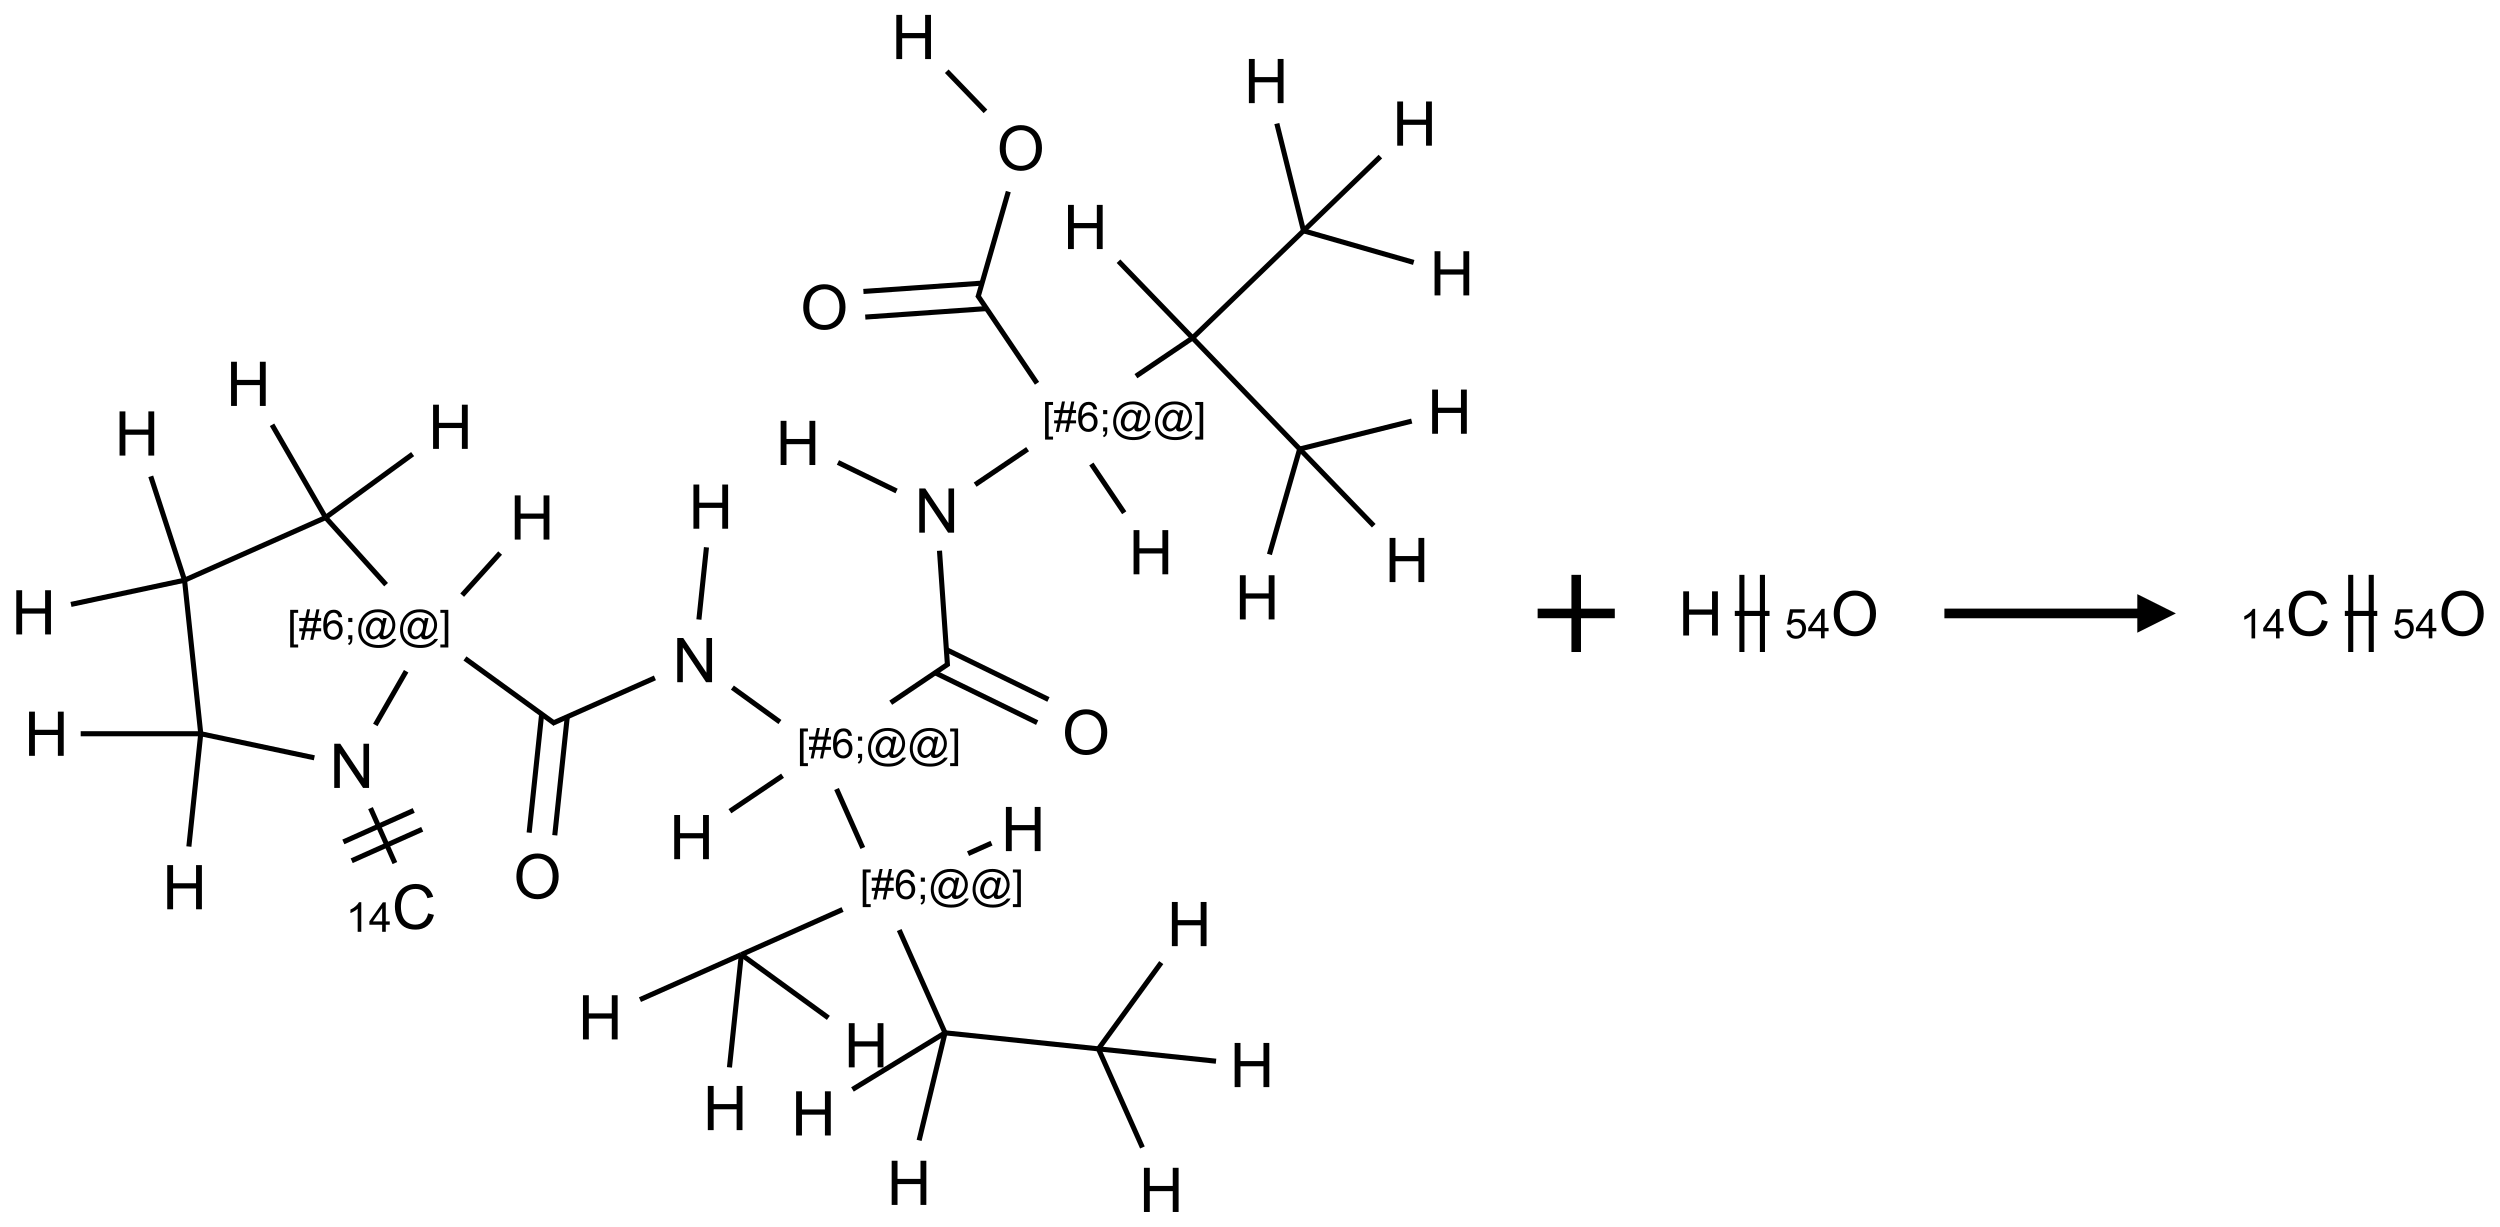 <?xml version="1.0" encoding="UTF-8"?>
<svg xmlns="http://www.w3.org/2000/svg" xmlns:xlink="http://www.w3.org/1999/xlink" width="648" height="318" viewBox="0 0 648 318">
<defs>
<g>
<g id="glyph-0-0">
<path d="M 2 0 L 2 -10 L 10 -10 L 10 0 Z M 2.25 -0.25 L 9.75 -0.25 L 9.75 -9.75 L 2.25 -9.75 Z M 2.25 -0.25 "/>
</g>
<g id="glyph-0-1">
<path d="M 1.281 0 L 1.281 -11.453 L 2.797 -11.453 L 2.797 -6.75 L 8.75 -6.75 L 8.75 -11.453 L 10.266 -11.453 L 10.266 0 L 8.75 0 L 8.75 -5.398 L 2.797 -5.398 L 2.797 0 Z M 1.281 0 "/>
</g>
<g id="glyph-0-2">
<path d="M 0.773 -5.578 C 0.773 -7.48 1.285 -8.969 2.305 -10.043 C 3.324 -11.117 4.645 -11.656 6.258 -11.656 C 7.316 -11.656 8.27 -11.402 9.117 -10.898 C 9.965 -10.395 10.613 -9.688 11.059 -8.785 C 11.504 -7.883 11.727 -6.855 11.727 -5.711 C 11.727 -4.551 11.492 -3.512 11.023 -2.594 C 10.555 -1.676 9.891 -0.984 9.031 -0.512 C 8.172 -0.039 7.246 0.195 6.25 0.195 C 5.172 0.195 4.207 -0.066 3.359 -0.586 C 2.512 -1.105 1.867 -1.816 1.43 -2.719 C 0.992 -3.621 0.773 -4.574 0.773 -5.578 Z M 2.336 -5.555 C 2.336 -4.176 2.707 -3.086 3.449 -2.293 C 4.191 -1.5 5.121 -1.102 6.242 -1.102 C 7.383 -1.102 8.32 -1.504 9.059 -2.305 C 9.797 -3.105 10.164 -4.246 10.164 -5.719 C 10.164 -6.652 10.008 -7.465 9.691 -8.16 C 9.375 -8.855 8.914 -9.395 8.309 -9.777 C 7.703 -10.16 7.02 -10.352 6.266 -10.352 C 5.191 -10.352 4.27 -9.984 3.496 -9.246 C 2.723 -8.508 2.336 -7.277 2.336 -5.555 Z M 2.336 -5.555 "/>
</g>
<g id="glyph-0-3">
<path d="M 1.219 0 L 1.219 -11.453 L 2.773 -11.453 L 8.789 -2.461 L 8.789 -11.453 L 10.242 -11.453 L 10.242 0 L 8.688 0 L 2.672 -9 L 2.672 0 Z M 1.219 0 "/>
</g>
<g id="glyph-0-4">
<path d="M 9.406 -4.016 L 10.922 -3.633 C 10.605 -2.387 10.031 -1.438 9.207 -0.785 C 8.383 -0.133 7.371 0.195 6.18 0.195 C 4.945 0.195 3.941 -0.055 3.168 -0.559 C 2.395 -1.062 1.805 -1.789 1.402 -2.742 C 1 -3.695 0.797 -4.719 0.797 -5.812 C 0.797 -7.004 1.023 -8.047 1.48 -8.934 C 1.938 -9.82 2.586 -10.496 3.426 -10.957 C 4.266 -11.418 5.191 -11.648 6.203 -11.648 C 7.348 -11.648 8.312 -11.355 9.094 -10.773 C 9.875 -10.191 10.418 -9.371 10.727 -8.312 L 9.234 -7.961 C 8.969 -8.793 8.582 -9.402 8.078 -9.781 C 7.574 -10.16 6.938 -10.352 6.172 -10.352 C 5.293 -10.352 4.555 -10.141 3.965 -9.719 C 3.375 -9.297 2.957 -8.73 2.719 -8.02 C 2.48 -7.309 2.359 -6.574 2.359 -5.82 C 2.359 -4.848 2.5 -3.996 2.785 -3.27 C 3.07 -2.543 3.512 -2 4.109 -1.641 C 4.707 -1.281 5.355 -1.102 6.055 -1.102 C 6.902 -1.102 7.621 -1.348 8.211 -1.836 C 8.801 -2.324 9.199 -3.051 9.406 -4.016 Z M 9.406 -4.016 "/>
</g>
<g id="glyph-1-0">
<path d="M 1.332 0 L 1.332 -6.668 L 6.668 -6.668 L 6.668 0 Z M 1.5 -0.168 L 6.5 -0.168 L 6.5 -6.5 L 1.5 -6.5 Z M 1.5 -0.168 "/>
</g>
<g id="glyph-1-1">
<path d="M 0.723 2.121 L 0.723 -7.637 L 2.793 -7.637 L 2.793 -6.859 L 1.66 -6.859 L 1.66 1.344 L 2.793 1.344 L 2.793 2.121 Z M 0.723 2.121 "/>
</g>
<g id="glyph-1-2">
<path d="M 0.535 0.129 L 0.988 -2.09 L 0.109 -2.09 L 0.109 -2.863 L 1.145 -2.863 L 1.531 -4.754 L 0.109 -4.754 L 0.109 -5.531 L 1.688 -5.531 L 2.141 -7.766 L 2.922 -7.766 L 2.469 -5.531 L 4.109 -5.531 L 4.562 -7.766 L 5.348 -7.766 L 4.895 -5.531 L 5.797 -5.531 L 5.797 -4.754 L 4.738 -4.754 L 4.348 -2.863 L 5.797 -2.863 L 5.797 -2.09 L 4.191 -2.09 L 3.738 0.129 L 2.957 0.129 L 3.406 -2.09 L 1.77 -2.09 L 1.316 0.129 Z M 1.926 -2.863 L 3.562 -2.863 L 3.953 -4.754 L 2.312 -4.754 Z M 1.926 -2.863 "/>
</g>
<g id="glyph-1-3">
<path d="M 5.309 -5.766 L 4.375 -5.691 C 4.293 -6.059 4.172 -6.328 4.02 -6.496 C 3.766 -6.762 3.453 -6.895 3.082 -6.895 C 2.785 -6.895 2.523 -6.812 2.297 -6.645 C 2 -6.43 1.77 -6.117 1.598 -5.703 C 1.43 -5.289 1.34 -4.703 1.332 -3.938 C 1.559 -4.281 1.836 -4.535 2.16 -4.703 C 2.488 -4.871 2.828 -4.953 3.188 -4.953 C 3.812 -4.953 4.344 -4.723 4.785 -4.262 C 5.223 -3.801 5.441 -3.207 5.441 -2.48 C 5.441 -2 5.34 -1.555 5.133 -1.145 C 4.926 -0.73 4.641 -0.418 4.281 -0.199 C 3.922 0.02 3.512 0.129 3.051 0.129 C 2.27 0.129 1.633 -0.156 1.141 -0.73 C 0.648 -1.305 0.402 -2.254 0.402 -3.574 C 0.402 -5.051 0.672 -6.121 1.219 -6.793 C 1.695 -7.375 2.336 -7.668 3.141 -7.668 C 3.742 -7.668 4.234 -7.5 4.617 -7.16 C 5 -6.824 5.23 -6.359 5.309 -5.766 Z M 1.48 -2.473 C 1.48 -2.152 1.547 -1.844 1.684 -1.547 C 1.82 -1.25 2.016 -1.027 2.262 -0.871 C 2.508 -0.719 2.766 -0.641 3.035 -0.641 C 3.434 -0.641 3.773 -0.801 4.059 -1.121 C 4.344 -1.441 4.484 -1.875 4.484 -2.422 C 4.484 -2.949 4.344 -3.367 4.062 -3.668 C 3.781 -3.973 3.426 -4.125 3 -4.125 C 2.578 -4.125 2.219 -3.973 1.922 -3.668 C 1.625 -3.363 1.48 -2.969 1.48 -2.473 Z M 1.48 -2.473 "/>
</g>
<g id="glyph-1-4">
<path d="M 0.949 -4.465 L 0.949 -5.531 L 2.016 -5.531 L 2.016 -4.465 Z M 0.949 0 L 0.949 -1.066 L 2.016 -1.066 L 2.016 0 C 2.016 0.391 1.945 0.711 1.809 0.949 C 1.668 1.191 1.449 1.379 1.145 1.512 L 0.887 1.109 C 1.082 1.023 1.23 0.895 1.324 0.727 C 1.418 0.559 1.469 0.316 1.48 0 Z M 0.949 0 "/>
</g>
<g id="glyph-1-5">
<path d="M 6.047 -0.848 C 5.82 -0.59 5.57 -0.379 5.289 -0.223 C 5.008 -0.062 4.73 0.016 4.449 0.016 C 4.141 0.016 3.84 -0.074 3.547 -0.254 C 3.254 -0.434 3.02 -0.715 2.836 -1.09 C 2.652 -1.465 2.562 -1.875 2.562 -2.324 C 2.562 -2.875 2.703 -3.43 2.988 -3.98 C 3.27 -4.535 3.621 -4.953 4.043 -5.23 C 4.461 -5.508 4.871 -5.645 5.266 -5.645 C 5.566 -5.645 5.855 -5.566 6.129 -5.41 C 6.402 -5.25 6.641 -5.012 6.84 -4.688 L 7.016 -5.496 L 7.949 -5.496 L 7.199 -2 C 7.094 -1.516 7.043 -1.246 7.043 -1.191 C 7.043 -1.098 7.078 -1.02 7.148 -0.949 C 7.219 -0.883 7.305 -0.848 7.406 -0.848 C 7.59 -0.848 7.832 -0.953 8.129 -1.168 C 8.527 -1.445 8.84 -1.816 9.07 -2.285 C 9.301 -2.75 9.418 -3.234 9.418 -3.73 C 9.418 -4.309 9.27 -4.852 8.973 -5.355 C 8.676 -5.859 8.23 -6.262 7.645 -6.562 C 7.055 -6.863 6.406 -7.016 5.691 -7.016 C 4.879 -7.016 4.137 -6.824 3.465 -6.445 C 2.793 -6.066 2.273 -5.52 1.902 -4.809 C 1.535 -4.098 1.348 -3.34 1.348 -2.527 C 1.348 -1.676 1.535 -0.941 1.902 -0.328 C 2.273 0.285 2.809 0.742 3.508 1.035 C 4.207 1.328 4.984 1.473 5.832 1.473 C 6.742 1.473 7.504 1.32 8.121 1.016 C 8.734 0.711 9.195 0.34 9.5 -0.098 L 10.441 -0.098 C 10.266 0.266 9.961 0.637 9.531 1.016 C 9.102 1.395 8.59 1.695 7.996 1.914 C 7.402 2.133 6.688 2.246 5.848 2.246 C 5.078 2.246 4.367 2.145 3.715 1.949 C 3.066 1.75 2.512 1.453 2.051 1.055 C 1.594 0.656 1.25 0.199 1.016 -0.316 C 0.723 -0.973 0.578 -1.684 0.578 -2.441 C 0.578 -3.289 0.75 -4.098 1.098 -4.863 C 1.523 -5.805 2.125 -6.527 2.902 -7.027 C 3.684 -7.527 4.629 -7.777 5.738 -7.777 C 6.602 -7.777 7.375 -7.602 8.059 -7.246 C 8.746 -6.895 9.285 -6.371 9.684 -5.672 C 10.02 -5.07 10.188 -4.418 10.188 -3.715 C 10.188 -2.707 9.832 -1.812 9.125 -1.031 C 8.492 -0.328 7.801 0.02 7.051 0.02 C 6.812 0.02 6.617 -0.016 6.473 -0.09 C 6.324 -0.16 6.215 -0.266 6.145 -0.402 C 6.102 -0.488 6.066 -0.637 6.047 -0.848 Z M 3.527 -2.262 C 3.527 -1.785 3.641 -1.414 3.863 -1.152 C 4.09 -0.887 4.348 -0.754 4.641 -0.754 C 4.836 -0.754 5.039 -0.812 5.254 -0.93 C 5.469 -1.047 5.676 -1.219 5.871 -1.449 C 6.066 -1.676 6.23 -1.969 6.355 -2.32 C 6.48 -2.672 6.543 -3.027 6.543 -3.379 C 6.543 -3.852 6.426 -4.219 6.191 -4.48 C 5.957 -4.738 5.672 -4.871 5.332 -4.871 C 5.109 -4.871 4.902 -4.812 4.707 -4.699 C 4.512 -4.586 4.32 -4.406 4.137 -4.156 C 3.953 -3.906 3.805 -3.602 3.691 -3.246 C 3.582 -2.887 3.527 -2.559 3.527 -2.262 Z M 3.527 -2.262 "/>
</g>
<g id="glyph-1-6">
<path d="M 2.27 2.121 L 0.203 2.121 L 0.203 1.344 L 1.332 1.344 L 1.332 -6.859 L 0.203 -6.859 L 0.203 -7.637 L 2.27 -7.637 Z M 2.27 2.121 "/>
</g>
<g id="glyph-1-7">
<path d="M 3.973 0 L 3.035 0 L 3.035 -5.973 C 2.809 -5.758 2.516 -5.543 2.148 -5.328 C 1.781 -5.113 1.453 -4.953 1.16 -4.844 L 1.16 -5.75 C 1.684 -5.996 2.145 -6.297 2.535 -6.645 C 2.93 -6.996 3.207 -7.336 3.371 -7.668 L 3.973 -7.668 Z M 3.973 0 "/>
</g>
<g id="glyph-1-8">
<path d="M 3.449 0 L 3.449 -1.828 L 0.137 -1.828 L 0.137 -2.688 L 3.621 -7.637 L 4.387 -7.637 L 4.387 -2.688 L 5.418 -2.688 L 5.418 -1.828 L 4.387 -1.828 L 4.387 0 Z M 3.449 -2.688 L 3.449 -6.129 L 1.059 -2.688 Z M 3.449 -2.688 "/>
</g>
<g id="glyph-1-9">
<path d="M 0.441 -2 L 1.426 -2.082 C 1.5 -1.605 1.668 -1.242 1.934 -1.004 C 2.199 -0.762 2.52 -0.641 2.895 -0.641 C 3.348 -0.641 3.73 -0.812 4.043 -1.152 C 4.355 -1.492 4.512 -1.941 4.512 -2.504 C 4.512 -3.039 4.359 -3.461 4.059 -3.77 C 3.758 -4.078 3.367 -4.234 2.879 -4.234 C 2.578 -4.234 2.305 -4.164 2.062 -4.027 C 1.82 -3.891 1.629 -3.715 1.488 -3.496 L 0.609 -3.609 L 1.348 -7.531 L 5.145 -7.531 L 5.145 -6.637 L 2.098 -6.637 L 1.688 -4.582 C 2.145 -4.902 2.625 -5.062 3.129 -5.062 C 3.797 -5.062 4.359 -4.832 4.816 -4.371 C 5.277 -3.91 5.504 -3.312 5.504 -2.59 C 5.504 -1.898 5.305 -1.301 4.902 -0.797 C 4.41 -0.18 3.742 0.129 2.895 0.129 C 2.199 0.129 1.633 -0.062 1.195 -0.453 C 0.758 -0.844 0.504 -1.359 0.441 -2 Z M 0.441 -2 "/>
</g>
</g>
</defs>
<path fill="none" stroke-width="0.033" stroke-linecap="butt" stroke-linejoin="miter" stroke="rgb(0%, 0%, 0%)" stroke-opacity="1" stroke-miterlimit="10" d="M 5.917 0.222 L 6.168 0.482 " transform="matrix(40, 0, 0, 40, 8.715, 9.586)"/>
<path fill="none" stroke-width="0.033" stroke-linecap="butt" stroke-linejoin="miter" stroke="rgb(0%, 0%, 0%)" stroke-opacity="1" stroke-miterlimit="10" d="M 6.316 1.002 L 6.119 1.688 " transform="matrix(40, 0, 0, 40, 8.715, 9.586)"/>
<path fill="none" stroke-width="0.033" stroke-linecap="butt" stroke-linejoin="miter" stroke="rgb(0%, 0%, 0%)" stroke-opacity="1" stroke-miterlimit="10" d="M 6.146 1.595 L 5.377 1.649 " transform="matrix(40, 0, 0, 40, 8.715, 9.586)"/>
<path fill="none" stroke-width="0.033" stroke-linecap="butt" stroke-linejoin="miter" stroke="rgb(0%, 0%, 0%)" stroke-opacity="1" stroke-miterlimit="10" d="M 6.175 1.76 L 5.389 1.815 " transform="matrix(40, 0, 0, 40, 8.715, 9.586)"/>
<path fill="none" stroke-width="0.033" stroke-linecap="butt" stroke-linejoin="miter" stroke="rgb(0%, 0%, 0%)" stroke-opacity="1" stroke-miterlimit="10" d="M 6.117 1.674 L 6.502 2.244 " transform="matrix(40, 0, 0, 40, 8.715, 9.586)"/>
<path fill="none" stroke-width="0.033" stroke-linecap="butt" stroke-linejoin="miter" stroke="rgb(0%, 0%, 0%)" stroke-opacity="1" stroke-miterlimit="10" d="M 6.854 2.767 L 7.067 3.083 " transform="matrix(40, 0, 0, 40, 8.715, 9.586)"/>
<path fill="none" stroke-width="0.033" stroke-linecap="butt" stroke-linejoin="miter" stroke="rgb(0%, 0%, 0%)" stroke-opacity="1" stroke-miterlimit="10" d="M 6.441 2.671 L 6.101 2.901 " transform="matrix(40, 0, 0, 40, 8.715, 9.586)"/>
<path fill="none" stroke-width="0.033" stroke-linecap="butt" stroke-linejoin="miter" stroke="rgb(0%, 0%, 0%)" stroke-opacity="1" stroke-miterlimit="10" d="M 5.592 2.942 L 5.212 2.757 " transform="matrix(40, 0, 0, 40, 8.715, 9.586)"/>
<path fill="none" stroke-width="0.033" stroke-linecap="butt" stroke-linejoin="miter" stroke="rgb(0%, 0%, 0%)" stroke-opacity="1" stroke-miterlimit="10" d="M 5.87 3.329 L 5.922 4.076 " transform="matrix(40, 0, 0, 40, 8.715, 9.586)"/>
<path fill="none" stroke-width="0.033" stroke-linecap="butt" stroke-linejoin="miter" stroke="rgb(0%, 0%, 0%)" stroke-opacity="1" stroke-miterlimit="10" d="M 5.842 4.12 L 6.503 4.443 " transform="matrix(40, 0, 0, 40, 8.715, 9.586)"/>
<path fill="none" stroke-width="0.033" stroke-linecap="butt" stroke-linejoin="miter" stroke="rgb(0%, 0%, 0%)" stroke-opacity="1" stroke-miterlimit="10" d="M 5.915 3.97 L 6.576 4.293 " transform="matrix(40, 0, 0, 40, 8.715, 9.586)"/>
<path fill="none" stroke-width="0.033" stroke-linecap="butt" stroke-linejoin="miter" stroke="rgb(0%, 0%, 0%)" stroke-opacity="1" stroke-miterlimit="10" d="M 5.929 4.061 L 5.554 4.314 " transform="matrix(40, 0, 0, 40, 8.715, 9.586)"/>
<path fill="none" stroke-width="0.033" stroke-linecap="butt" stroke-linejoin="miter" stroke="rgb(0%, 0%, 0%)" stroke-opacity="1" stroke-miterlimit="10" d="M 4.853 4.787 L 4.512 5.017 " transform="matrix(40, 0, 0, 40, 8.715, 9.586)"/>
<path fill="none" stroke-width="0.033" stroke-linecap="butt" stroke-linejoin="miter" stroke="rgb(0%, 0%, 0%)" stroke-opacity="1" stroke-miterlimit="10" d="M 4.836 4.439 L 4.528 4.216 " transform="matrix(40, 0, 0, 40, 8.715, 9.586)"/>
<path fill="none" stroke-width="0.033" stroke-linecap="butt" stroke-linejoin="miter" stroke="rgb(0%, 0%, 0%)" stroke-opacity="1" stroke-miterlimit="10" d="M 4.311 3.775 L 4.36 3.307 " transform="matrix(40, 0, 0, 40, 8.715, 9.586)"/>
<path fill="none" stroke-width="0.033" stroke-linecap="butt" stroke-linejoin="miter" stroke="rgb(0%, 0%, 0%)" stroke-opacity="1" stroke-miterlimit="10" d="M 4.026 4.153 L 3.361 4.448 " transform="matrix(40, 0, 0, 40, 8.715, 9.586)"/>
<path fill="none" stroke-width="0.033" stroke-linecap="butt" stroke-linejoin="miter" stroke="rgb(0%, 0%, 0%)" stroke-opacity="1" stroke-miterlimit="10" d="M 3.292 4.388 L 3.211 5.156 " transform="matrix(40, 0, 0, 40, 8.715, 9.586)"/>
<path fill="none" stroke-width="0.033" stroke-linecap="butt" stroke-linejoin="miter" stroke="rgb(0%, 0%, 0%)" stroke-opacity="1" stroke-miterlimit="10" d="M 3.458 4.405 L 3.377 5.173 " transform="matrix(40, 0, 0, 40, 8.715, 9.586)"/>
<path fill="none" stroke-width="0.033" stroke-linecap="butt" stroke-linejoin="miter" stroke="rgb(0%, 0%, 0%)" stroke-opacity="1" stroke-miterlimit="10" d="M 3.378 4.45 L 2.795 4.027 " transform="matrix(40, 0, 0, 40, 8.715, 9.586)"/>
<path fill="none" stroke-width="0.033" stroke-linecap="butt" stroke-linejoin="miter" stroke="rgb(0%, 0%, 0%)" stroke-opacity="1" stroke-miterlimit="10" d="M 2.777 3.617 L 3.023 3.344 " transform="matrix(40, 0, 0, 40, 8.715, 9.586)"/>
<path fill="none" stroke-width="0.033" stroke-linecap="butt" stroke-linejoin="miter" stroke="rgb(0%, 0%, 0%)" stroke-opacity="1" stroke-miterlimit="10" d="M 2.414 4.11 L 2.214 4.458 " transform="matrix(40, 0, 0, 40, 8.715, 9.586)"/>
<path fill="none" stroke-width="0.033" stroke-linecap="butt" stroke-linejoin="miter" stroke="rgb(0%, 0%, 0%)" stroke-opacity="1" stroke-miterlimit="10" d="M 2.183 4.997 L 2.341 5.353 " transform="matrix(40, 0, 0, 40, 8.715, 9.586)"/>
<path fill="none" stroke-width="0.033" stroke-linecap="butt" stroke-linejoin="miter" stroke="rgb(0%, 0%, 0%)" stroke-opacity="1" stroke-miterlimit="10" d="M 2.061 5.338 L 2.518 5.134 " transform="matrix(40, 0, 0, 40, 8.715, 9.586)"/>
<path fill="none" stroke-width="0.033" stroke-linecap="butt" stroke-linejoin="miter" stroke="rgb(0%, 0%, 0%)" stroke-opacity="1" stroke-miterlimit="10" d="M 2.007 5.216 L 2.463 5.012 " transform="matrix(40, 0, 0, 40, 8.715, 9.586)"/>
<path fill="none" stroke-width="0.033" stroke-linecap="butt" stroke-linejoin="miter" stroke="rgb(0%, 0%, 0%)" stroke-opacity="1" stroke-miterlimit="10" d="M 1.819 4.671 L 1.083 4.515 " transform="matrix(40, 0, 0, 40, 8.715, 9.586)"/>
<path fill="none" stroke-width="0.033" stroke-linecap="butt" stroke-linejoin="miter" stroke="rgb(0%, 0%, 0%)" stroke-opacity="1" stroke-miterlimit="10" d="M 1.083 4.515 L 1.006 5.246 " transform="matrix(40, 0, 0, 40, 8.715, 9.586)"/>
<path fill="none" stroke-width="0.033" stroke-linecap="butt" stroke-linejoin="miter" stroke="rgb(0%, 0%, 0%)" stroke-opacity="1" stroke-miterlimit="10" d="M 1.083 4.515 L 0.305 4.515 " transform="matrix(40, 0, 0, 40, 8.715, 9.586)"/>
<path fill="none" stroke-width="0.033" stroke-linecap="butt" stroke-linejoin="miter" stroke="rgb(0%, 0%, 0%)" stroke-opacity="1" stroke-miterlimit="10" d="M 1.083 4.515 L 0.978 3.52 " transform="matrix(40, 0, 0, 40, 8.715, 9.586)"/>
<path fill="none" stroke-width="0.033" stroke-linecap="butt" stroke-linejoin="miter" stroke="rgb(0%, 0%, 0%)" stroke-opacity="1" stroke-miterlimit="10" d="M 0.978 3.52 L 0.242 3.677 " transform="matrix(40, 0, 0, 40, 8.715, 9.586)"/>
<path fill="none" stroke-width="0.033" stroke-linecap="butt" stroke-linejoin="miter" stroke="rgb(0%, 0%, 0%)" stroke-opacity="1" stroke-miterlimit="10" d="M 0.978 3.52 L 0.759 2.847 " transform="matrix(40, 0, 0, 40, 8.715, 9.586)"/>
<path fill="none" stroke-width="0.033" stroke-linecap="butt" stroke-linejoin="miter" stroke="rgb(0%, 0%, 0%)" stroke-opacity="1" stroke-miterlimit="10" d="M 0.978 3.52 L 1.892 3.114 " transform="matrix(40, 0, 0, 40, 8.715, 9.586)"/>
<path fill="none" stroke-width="0.033" stroke-linecap="butt" stroke-linejoin="miter" stroke="rgb(0%, 0%, 0%)" stroke-opacity="1" stroke-miterlimit="10" d="M 1.892 3.114 L 2.284 3.549 " transform="matrix(40, 0, 0, 40, 8.715, 9.586)"/>
<path fill="none" stroke-width="0.033" stroke-linecap="butt" stroke-linejoin="miter" stroke="rgb(0%, 0%, 0%)" stroke-opacity="1" stroke-miterlimit="10" d="M 1.892 3.114 L 1.545 2.513 " transform="matrix(40, 0, 0, 40, 8.715, 9.586)"/>
<path fill="none" stroke-width="0.033" stroke-linecap="butt" stroke-linejoin="miter" stroke="rgb(0%, 0%, 0%)" stroke-opacity="1" stroke-miterlimit="10" d="M 1.892 3.114 L 2.456 2.703 " transform="matrix(40, 0, 0, 40, 8.715, 9.586)"/>
<path fill="none" stroke-width="0.033" stroke-linecap="butt" stroke-linejoin="miter" stroke="rgb(0%, 0%, 0%)" stroke-opacity="1" stroke-miterlimit="10" d="M 5.203 4.873 L 5.373 5.255 " transform="matrix(40, 0, 0, 40, 8.715, 9.586)"/>
<path fill="none" stroke-width="0.033" stroke-linecap="butt" stroke-linejoin="miter" stroke="rgb(0%, 0%, 0%)" stroke-opacity="1" stroke-miterlimit="10" d="M 6.055 5.292 L 6.207 5.224 " transform="matrix(40, 0, 0, 40, 8.715, 9.586)"/>
<path fill="none" stroke-width="0.033" stroke-linecap="butt" stroke-linejoin="miter" stroke="rgb(0%, 0%, 0%)" stroke-opacity="1" stroke-miterlimit="10" d="M 5.242 5.654 L 4.586 5.946 " transform="matrix(40, 0, 0, 40, 8.715, 9.586)"/>
<path fill="none" stroke-width="0.033" stroke-linecap="butt" stroke-linejoin="miter" stroke="rgb(0%, 0%, 0%)" stroke-opacity="1" stroke-miterlimit="10" d="M 4.586 5.946 L 5.15 6.356 " transform="matrix(40, 0, 0, 40, 8.715, 9.586)"/>
<path fill="none" stroke-width="0.033" stroke-linecap="butt" stroke-linejoin="miter" stroke="rgb(0%, 0%, 0%)" stroke-opacity="1" stroke-miterlimit="10" d="M 4.586 5.946 L 3.929 6.238 " transform="matrix(40, 0, 0, 40, 8.715, 9.586)"/>
<path fill="none" stroke-width="0.033" stroke-linecap="butt" stroke-linejoin="miter" stroke="rgb(0%, 0%, 0%)" stroke-opacity="1" stroke-miterlimit="10" d="M 4.586 5.946 L 4.509 6.677 " transform="matrix(40, 0, 0, 40, 8.715, 9.586)"/>
<path fill="none" stroke-width="0.033" stroke-linecap="butt" stroke-linejoin="miter" stroke="rgb(0%, 0%, 0%)" stroke-opacity="1" stroke-miterlimit="10" d="M 5.609 5.787 L 5.906 6.453 " transform="matrix(40, 0, 0, 40, 8.715, 9.586)"/>
<path fill="none" stroke-width="0.033" stroke-linecap="butt" stroke-linejoin="miter" stroke="rgb(0%, 0%, 0%)" stroke-opacity="1" stroke-miterlimit="10" d="M 5.906 6.453 L 5.738 7.15 " transform="matrix(40, 0, 0, 40, 8.715, 9.586)"/>
<path fill="none" stroke-width="0.033" stroke-linecap="butt" stroke-linejoin="miter" stroke="rgb(0%, 0%, 0%)" stroke-opacity="1" stroke-miterlimit="10" d="M 5.906 6.453 L 5.306 6.82 " transform="matrix(40, 0, 0, 40, 8.715, 9.586)"/>
<path fill="none" stroke-width="0.033" stroke-linecap="butt" stroke-linejoin="miter" stroke="rgb(0%, 0%, 0%)" stroke-opacity="1" stroke-miterlimit="10" d="M 5.906 6.453 L 6.9 6.557 " transform="matrix(40, 0, 0, 40, 8.715, 9.586)"/>
<path fill="none" stroke-width="0.033" stroke-linecap="butt" stroke-linejoin="miter" stroke="rgb(0%, 0%, 0%)" stroke-opacity="1" stroke-miterlimit="10" d="M 6.9 6.557 L 7.307 5.998 " transform="matrix(40, 0, 0, 40, 8.715, 9.586)"/>
<path fill="none" stroke-width="0.033" stroke-linecap="butt" stroke-linejoin="miter" stroke="rgb(0%, 0%, 0%)" stroke-opacity="1" stroke-miterlimit="10" d="M 6.9 6.557 L 7.185 7.196 " transform="matrix(40, 0, 0, 40, 8.715, 9.586)"/>
<path fill="none" stroke-width="0.033" stroke-linecap="butt" stroke-linejoin="miter" stroke="rgb(0%, 0%, 0%)" stroke-opacity="1" stroke-miterlimit="10" d="M 6.9 6.557 L 7.662 6.637 " transform="matrix(40, 0, 0, 40, 8.715, 9.586)"/>
<path fill="none" stroke-width="0.033" stroke-linecap="butt" stroke-linejoin="miter" stroke="rgb(0%, 0%, 0%)" stroke-opacity="1" stroke-miterlimit="10" d="M 7.143 2.198 L 7.51 1.95 " transform="matrix(40, 0, 0, 40, 8.715, 9.586)"/>
<path fill="none" stroke-width="0.033" stroke-linecap="butt" stroke-linejoin="miter" stroke="rgb(0%, 0%, 0%)" stroke-opacity="1" stroke-miterlimit="10" d="M 7.51 1.95 L 7.03 1.453 " transform="matrix(40, 0, 0, 40, 8.715, 9.586)"/>
<path fill="none" stroke-width="0.033" stroke-linecap="butt" stroke-linejoin="miter" stroke="rgb(0%, 0%, 0%)" stroke-opacity="1" stroke-miterlimit="10" d="M 7.51 1.95 L 8.204 2.67 " transform="matrix(40, 0, 0, 40, 8.715, 9.586)"/>
<path fill="none" stroke-width="0.033" stroke-linecap="butt" stroke-linejoin="miter" stroke="rgb(0%, 0%, 0%)" stroke-opacity="1" stroke-miterlimit="10" d="M 8.204 2.67 L 8.93 2.489 " transform="matrix(40, 0, 0, 40, 8.715, 9.586)"/>
<path fill="none" stroke-width="0.033" stroke-linecap="butt" stroke-linejoin="miter" stroke="rgb(0%, 0%, 0%)" stroke-opacity="1" stroke-miterlimit="10" d="M 8.204 2.67 L 8.684 3.167 " transform="matrix(40, 0, 0, 40, 8.715, 9.586)"/>
<path fill="none" stroke-width="0.033" stroke-linecap="butt" stroke-linejoin="miter" stroke="rgb(0%, 0%, 0%)" stroke-opacity="1" stroke-miterlimit="10" d="M 8.204 2.67 L 8.008 3.353 " transform="matrix(40, 0, 0, 40, 8.715, 9.586)"/>
<path fill="none" stroke-width="0.033" stroke-linecap="butt" stroke-linejoin="miter" stroke="rgb(0%, 0%, 0%)" stroke-opacity="1" stroke-miterlimit="10" d="M 7.51 1.95 L 8.229 1.256 " transform="matrix(40, 0, 0, 40, 8.715, 9.586)"/>
<path fill="none" stroke-width="0.033" stroke-linecap="butt" stroke-linejoin="miter" stroke="rgb(0%, 0%, 0%)" stroke-opacity="1" stroke-miterlimit="10" d="M 8.229 1.256 L 8.943 1.461 " transform="matrix(40, 0, 0, 40, 8.715, 9.586)"/>
<path fill="none" stroke-width="0.033" stroke-linecap="butt" stroke-linejoin="miter" stroke="rgb(0%, 0%, 0%)" stroke-opacity="1" stroke-miterlimit="10" d="M 8.229 1.256 L 8.056 0.561 " transform="matrix(40, 0, 0, 40, 8.715, 9.586)"/>
<path fill="none" stroke-width="0.033" stroke-linecap="butt" stroke-linejoin="miter" stroke="rgb(0%, 0%, 0%)" stroke-opacity="1" stroke-miterlimit="10" d="M 8.229 1.256 L 8.727 0.775 " transform="matrix(40, 0, 0, 40, 8.715, 9.586)"/>
<g fill="rgb(0%, 0%, 0%)" fill-opacity="1">
<use xlink:href="#glyph-0-1" x="231.043" y="15.312"/>
</g>
<g fill="rgb(0%, 0%, 0%)" fill-opacity="1">
<use xlink:href="#glyph-0-2" x="258.352" y="44.09"/>
</g>
<g fill="rgb(0%, 0%, 0%)" fill-opacity="1">
<use xlink:href="#glyph-0-2" x="207.426" y="85.332"/>
</g>
<g fill="rgb(0%, 0%, 0%)" fill-opacity="1">
<use xlink:href="#glyph-1-1" x="270.156" y="111.824"/>
<use xlink:href="#glyph-1-2" x="273.12" y="111.824"/>
<use xlink:href="#glyph-1-3" x="279.052" y="111.824"/>
<use xlink:href="#glyph-1-4" x="284.984" y="111.824"/>
<use xlink:href="#glyph-1-5" x="287.948" y="111.824"/>
<use xlink:href="#glyph-1-5" x="298.776" y="111.824"/>
<use xlink:href="#glyph-1-6" x="309.604" y="111.824"/>
</g>
<g fill="rgb(0%, 0%, 0%)" fill-opacity="1">
<use xlink:href="#glyph-0-1" x="292.539" y="148.859"/>
</g>
<g fill="rgb(0%, 0%, 0%)" fill-opacity="1">
<use xlink:href="#glyph-0-3" x="237.055" y="138.066"/>
</g>
<g fill="rgb(0%, 0%, 0%)" fill-opacity="1">
<use xlink:href="#glyph-0-1" x="201.059" y="120.531"/>
</g>
<g fill="rgb(0%, 0%, 0%)" fill-opacity="1">
<use xlink:href="#glyph-0-2" x="275.273" y="195.508"/>
</g>
<g fill="rgb(0%, 0%, 0%)" fill-opacity="1">
<use xlink:href="#glyph-1-1" x="206.621" y="196.461"/>
<use xlink:href="#glyph-1-2" x="209.585" y="196.461"/>
<use xlink:href="#glyph-1-3" x="215.517" y="196.461"/>
<use xlink:href="#glyph-1-4" x="221.449" y="196.461"/>
<use xlink:href="#glyph-1-5" x="224.413" y="196.461"/>
<use xlink:href="#glyph-1-5" x="235.241" y="196.461"/>
<use xlink:href="#glyph-1-6" x="246.069" y="196.461"/>
</g>
<g fill="rgb(0%, 0%, 0%)" fill-opacity="1">
<use xlink:href="#glyph-0-1" x="173.477" y="222.703"/>
</g>
<g fill="rgb(0%, 0%, 0%)" fill-opacity="1">
<use xlink:href="#glyph-0-3" x="174.32" y="176.824"/>
</g>
<g fill="rgb(0%, 0%, 0%)" fill-opacity="1">
<use xlink:href="#glyph-0-1" x="178.457" y="137.043"/>
</g>
<g fill="rgb(0%, 0%, 0%)" fill-opacity="1">
<use xlink:href="#glyph-0-2" x="133.078" y="232.879"/>
</g>
<g fill="rgb(0%, 0%, 0%)" fill-opacity="1">
<use xlink:href="#glyph-1-1" x="74.488" y="165.707"/>
<use xlink:href="#glyph-1-2" x="77.452" y="165.707"/>
<use xlink:href="#glyph-1-3" x="83.384" y="165.707"/>
<use xlink:href="#glyph-1-4" x="89.316" y="165.707"/>
<use xlink:href="#glyph-1-5" x="92.28" y="165.707"/>
<use xlink:href="#glyph-1-5" x="103.108" y="165.707"/>
<use xlink:href="#glyph-1-6" x="113.936" y="165.707"/>
</g>
<g fill="rgb(0%, 0%, 0%)" fill-opacity="1">
<use xlink:href="#glyph-0-1" x="132.141" y="139.859"/>
</g>
<g fill="rgb(0%, 0%, 0%)" fill-opacity="1">
<use xlink:href="#glyph-0-3" x="85.418" y="204.227"/>
</g>
<g fill="rgb(0%, 0%, 0%)" fill-opacity="1">
<use xlink:href="#glyph-0-4" x="101.559" y="240.766"/>
</g>
<g fill="rgb(0%, 0%, 0%)" fill-opacity="1">
<use xlink:href="#glyph-1-7" x="89.672" y="241.52"/>
<use xlink:href="#glyph-1-8" x="95.604" y="241.52"/>
</g>
<g fill="rgb(0%, 0%, 0%)" fill-opacity="1">
<use xlink:href="#glyph-0-1" x="42.066" y="235.688"/>
</g>
<g fill="rgb(0%, 0%, 0%)" fill-opacity="1">
<use xlink:href="#glyph-0-1" x="6.25" y="195.91"/>
</g>
<g fill="rgb(0%, 0%, 0%)" fill-opacity="1">
<use xlink:href="#glyph-0-1" x="2.941" y="164.445"/>
</g>
<g fill="rgb(0%, 0%, 0%)" fill-opacity="1">
<use xlink:href="#glyph-0-1" x="29.707" y="118.086"/>
</g>
<g fill="rgb(0%, 0%, 0%)" fill-opacity="1">
<use xlink:href="#glyph-0-1" x="58.609" y="105.219"/>
</g>
<g fill="rgb(0%, 0%, 0%)" fill-opacity="1">
<use xlink:href="#glyph-0-1" x="110.973" y="116.348"/>
</g>
<g fill="rgb(0%, 0%, 0%)" fill-opacity="1">
<use xlink:href="#glyph-1-1" x="222.891" y="233.004"/>
<use xlink:href="#glyph-1-2" x="225.854" y="233.004"/>
<use xlink:href="#glyph-1-3" x="231.786" y="233.004"/>
<use xlink:href="#glyph-1-4" x="237.719" y="233.004"/>
<use xlink:href="#glyph-1-5" x="240.682" y="233.004"/>
<use xlink:href="#glyph-1-5" x="251.51" y="233.004"/>
<use xlink:href="#glyph-1-6" x="262.339" y="233.004"/>
</g>
<g fill="rgb(0%, 0%, 0%)" fill-opacity="1">
<use xlink:href="#glyph-0-1" x="259.449" y="220.609"/>
</g>
<g fill="rgb(0%, 0%, 0%)" fill-opacity="1">
<use xlink:href="#glyph-0-1" x="218.727" y="276.66"/>
</g>
<g fill="rgb(0%, 0%, 0%)" fill-opacity="1">
<use xlink:href="#glyph-0-1" x="149.824" y="269.418"/>
</g>
<g fill="rgb(0%, 0%, 0%)" fill-opacity="1">
<use xlink:href="#glyph-0-1" x="182.184" y="292.93"/>
</g>
<g fill="rgb(0%, 0%, 0%)" fill-opacity="1">
<use xlink:href="#glyph-0-1" x="229.84" y="312.316"/>
</g>
<g fill="rgb(0%, 0%, 0%)" fill-opacity="1">
<use xlink:href="#glyph-0-1" x="205.07" y="294.32"/>
</g>
<g fill="rgb(0%, 0%, 0%)" fill-opacity="1">
<use xlink:href="#glyph-0-1" x="302.469" y="245.242"/>
</g>
<g fill="rgb(0%, 0%, 0%)" fill-opacity="1">
<use xlink:href="#glyph-0-1" x="295.227" y="314.145"/>
</g>
<g fill="rgb(0%, 0%, 0%)" fill-opacity="1">
<use xlink:href="#glyph-0-1" x="318.738" y="281.781"/>
</g>
<g fill="rgb(0%, 0%, 0%)" fill-opacity="1">
<use xlink:href="#glyph-0-1" x="275.547" y="64.559"/>
</g>
<g fill="rgb(0%, 0%, 0%)" fill-opacity="1">
<use xlink:href="#glyph-0-1" x="369.93" y="112.43"/>
</g>
<g fill="rgb(0%, 0%, 0%)" fill-opacity="1">
<use xlink:href="#glyph-0-1" x="358.906" y="150.879"/>
</g>
<g fill="rgb(0%, 0%, 0%)" fill-opacity="1">
<use xlink:href="#glyph-0-1" x="320.094" y="160.555"/>
</g>
<g fill="rgb(0%, 0%, 0%)" fill-opacity="1">
<use xlink:href="#glyph-0-1" x="370.559" y="76.57"/>
</g>
<g fill="rgb(0%, 0%, 0%)" fill-opacity="1">
<use xlink:href="#glyph-0-1" x="322.43" y="26.734"/>
</g>
<g fill="rgb(0%, 0%, 0%)" fill-opacity="1">
<use xlink:href="#glyph-0-1" x="360.879" y="37.758"/>
</g>
<path fill="none" stroke-width="0.062" stroke-linecap="butt" stroke-linejoin="miter" stroke="rgb(0%, 0%, 0%)" stroke-opacity="1" stroke-miterlimit="10" d="M 0 0 L 0.5 0 M 0.25 -0.25 L 0.25 0.25 " transform="matrix(40, 0, 0, 40, 398.555, 159)"/>
<path fill="none" stroke-width="0.033" stroke-linecap="butt" stroke-linejoin="miter" stroke="rgb(0%, 0%, 0%)" stroke-opacity="1" stroke-miterlimit="10" d="M 0.222 0 L 0.447 0 " transform="matrix(40, 0, 0, 40, 440.781, 159)"/>
<path fill="none" stroke-width="0.033" stroke-linecap="butt" stroke-linejoin="miter" stroke="rgb(0%, 0%, 0%)" stroke-opacity="1" stroke-miterlimit="10" d="M 0.401 0.25 L 0.401 -0.25 " transform="matrix(40, 0, 0, 40, 440.781, 159)"/>
<path fill="none" stroke-width="0.033" stroke-linecap="butt" stroke-linejoin="miter" stroke="rgb(0%, 0%, 0%)" stroke-opacity="1" stroke-miterlimit="10" d="M 0.268 0.25 L 0.268 -0.25 " transform="matrix(40, 0, 0, 40, 440.781, 159)"/>
<g fill="rgb(0%, 0%, 0%)" fill-opacity="1">
<use xlink:href="#glyph-0-1" x="435.008" y="164.727"/>
</g>
<g fill="rgb(0%, 0%, 0%)" fill-opacity="1">
<use xlink:href="#glyph-0-2" x="474.531" y="164.73"/>
</g>
<g fill="rgb(0%, 0%, 0%)" fill-opacity="1">
<use xlink:href="#glyph-1-9" x="462.621" y="165.449"/>
<use xlink:href="#glyph-1-8" x="468.553" y="165.449"/>
</g>
<path fill-rule="nonzero" fill="rgb(0%, 0%, 0%)" fill-opacity="1" d="M 503.988 160.25 L 553.988 160.25 L 553.988 164 L 563.988 159 L 553.988 154 L 553.988 157.75 L 503.988 157.75 "/>
<path fill="none" stroke-width="0.033" stroke-linecap="butt" stroke-linejoin="miter" stroke="rgb(0%, 0%, 0%)" stroke-opacity="1" stroke-miterlimit="10" d="M 0.237 0 L 0.447 0 " transform="matrix(40, 0, 0, 40, 598.305, 159)"/>
<path fill="none" stroke-width="0.033" stroke-linecap="butt" stroke-linejoin="miter" stroke="rgb(0%, 0%, 0%)" stroke-opacity="1" stroke-miterlimit="10" d="M 0.408 0.25 L 0.408 -0.25 " transform="matrix(40, 0, 0, 40, 598.305, 159)"/>
<path fill="none" stroke-width="0.033" stroke-linecap="butt" stroke-linejoin="miter" stroke="rgb(0%, 0%, 0%)" stroke-opacity="1" stroke-miterlimit="10" d="M 0.275 0.25 L 0.275 -0.25 " transform="matrix(40, 0, 0, 40, 598.305, 159)"/>
<g fill="rgb(0%, 0%, 0%)" fill-opacity="1">
<use xlink:href="#glyph-0-4" x="592.445" y="164.727"/>
</g>
<g fill="rgb(0%, 0%, 0%)" fill-opacity="1">
<use xlink:href="#glyph-1-7" x="580.559" y="165.48"/>
<use xlink:href="#glyph-1-8" x="586.491" y="165.48"/>
</g>
<g fill="rgb(0%, 0%, 0%)" fill-opacity="1">
<use xlink:href="#glyph-0-2" x="632.055" y="164.73"/>
</g>
<g fill="rgb(0%, 0%, 0%)" fill-opacity="1">
<use xlink:href="#glyph-1-9" x="620.145" y="165.449"/>
<use xlink:href="#glyph-1-8" x="626.077" y="165.449"/>
</g>
</svg>
